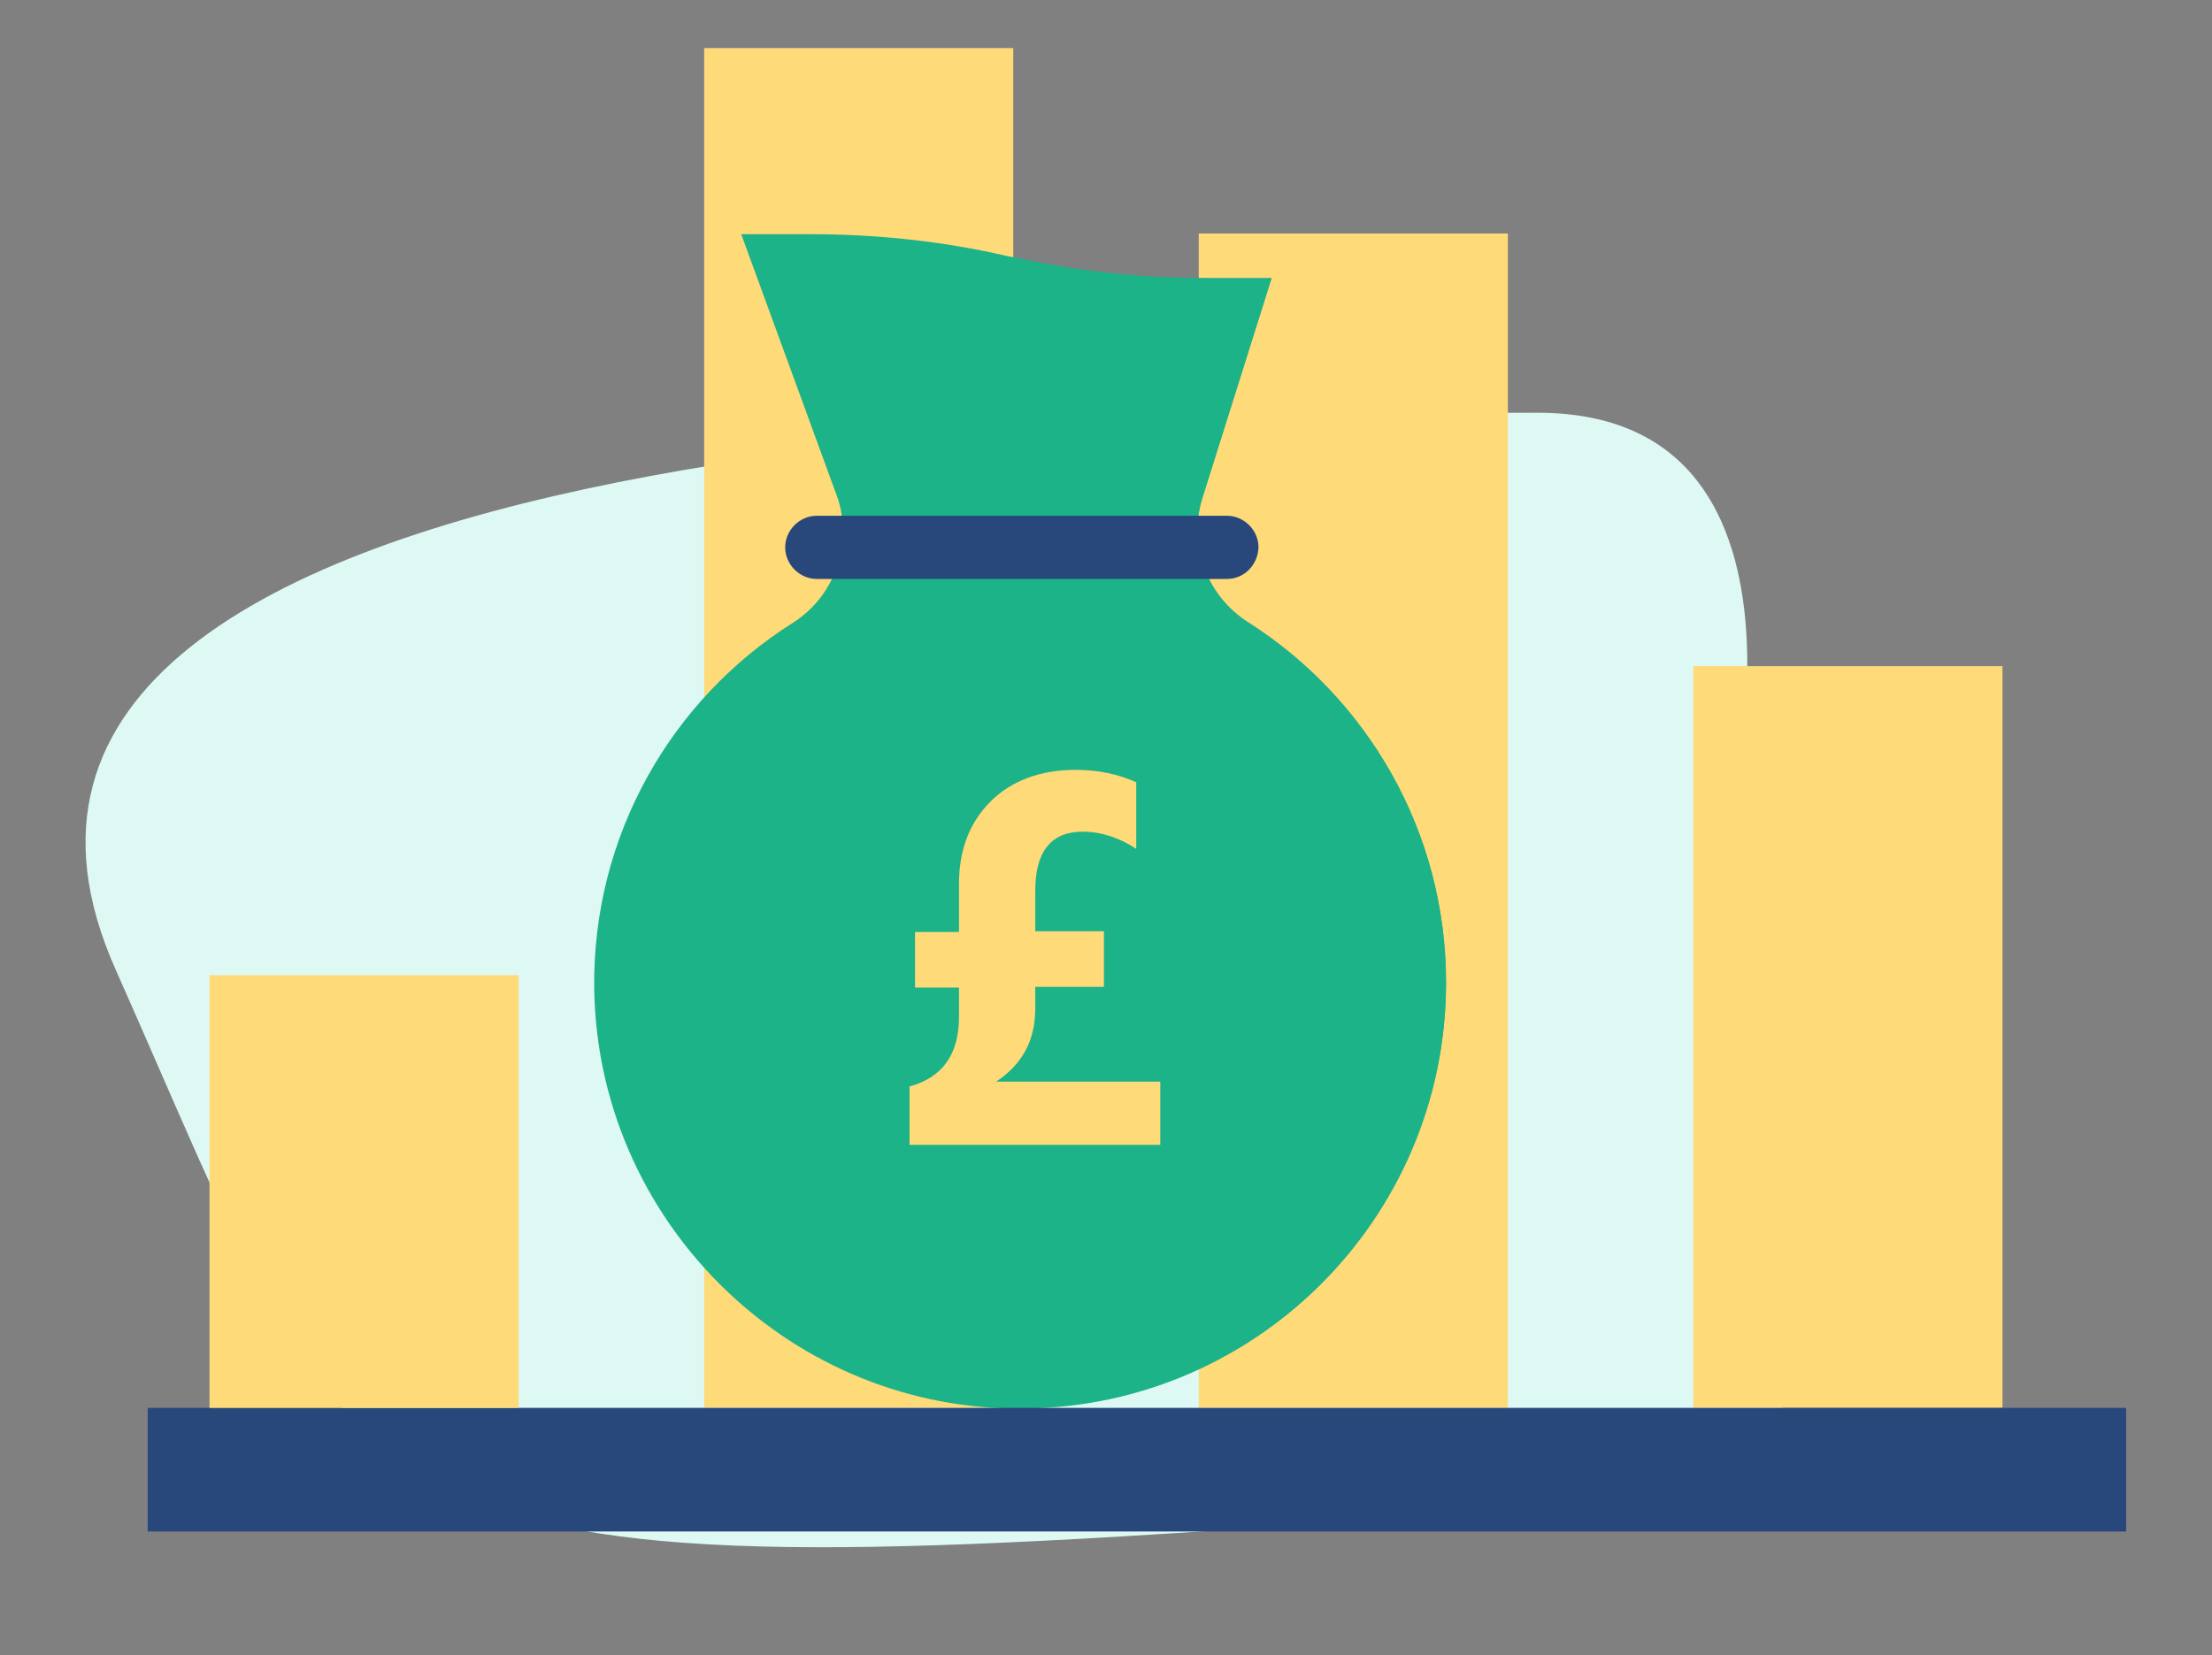 <?xml version="1.0" encoding="utf-8"?>
<!-- Generator: Adobe Illustrator 22.0.1, SVG Export Plug-In . SVG Version: 6.00 Build 0)  -->
<svg version="1.1" id="Layer_1" xmlns="http://www.w3.org/2000/svg" xmlns:xlink="http://www.w3.org/1999/xlink" x="0px" y="0px"
	 viewBox="0 0 322 241" style="enable-background:new 0 0 322 241;" xml:space="preserve">
<rect x="0" y="0" width="322" height="241" fill="#808080" stroke="none"/>
<style type="text/css">
	.st0{fill:#DEF9F4;}
	.st1{fill:#FFDA78;}
	.st2{fill:#1CB388;}
	.st3{fill:#28487C;}
</style>
<g id="financial-vs-prior-icon">
	<g>
		<path class="st0" d="M250.8,123.1c0,0,18-63-27-63s-243,0-207,81s30.5,91,171,81C313.8,213.1,250.8,177.1,250.8,123.1z"/>
	</g>
	<rect x="246.5" y="97" class="st1" width="45" height="108"/>
	<rect x="174.5" y="34" class="st1" width="45" height="171"/>
	<rect x="102.5" y="7" class="st1" width="45" height="198"/>
	<g>
		<g>
			<path class="st2" d="M175,72.6l10.1-32.1h-9.6c-9.7,0-19.4-1.1-28.8-3.2l0,0c-9.5-2.2-19.1-3.2-28.8-3.2h-10l14.1,38.6
				c2.1,6.8-0.6,14.2-6.6,18c-17.6,11.1-29.2,30.9-28.9,53.3c0.5,33.4,27.7,60.7,61.1,61.1c34.7,0.5,62.9-27.5,62.9-62
				c0-22-11.5-41.4-28.8-52.4C175.6,86.8,172.9,79.4,175,72.6z"/>
			<path class="st2" d="M210.5,143c0-22-11.5-41.4-28.8-52.4c-6-3.8-8.8-11.2-6.7-18l10.1-32.1h-9.6c-9.4,0-18.9-1-28.1-3.1V205
				c0.1,0,0.1,0,0.2,0C182.3,205.5,210.5,177.5,210.5,143z"/>
			<path class="st3" d="M178.6,84.3h-59.7c-2.5,0-4.6-2.1-4.6-4.6l0,0c0-2.5,2.1-4.6,4.6-4.6h59.7c2.5,0,4.6,2.1,4.6,4.6l0,0
				C183.1,82.3,181.1,84.3,178.6,84.3z"/>
		</g>
		<g>
			<path class="st1" d="M168.8,166.7h-36.4v-8.5c4.8-1.3,7.2-4.7,7.2-10.1v-4.3h-6.4v-8.1h6.4v-7c0-4.9,1.5-8.9,4.6-12
				c3-3,7.2-4.6,12.4-4.6c3.2,0,6.1,0.6,8.8,1.8v9.7c-2.4-1.6-5.1-2.5-7.8-2.5c-4.6,0-6.9,2.9-6.9,8.6v5.9h10v8.1h-10v3.2
				c0,4.6-1.9,8.1-5.7,10.6h23.9V166.7z"/>
		</g>
	</g>
	<rect x="21.5" y="205" class="st3" width="288" height="18"/>
	<rect x="30.5" y="142" class="st1" width="45" height="63"/>
</g>
</svg>
